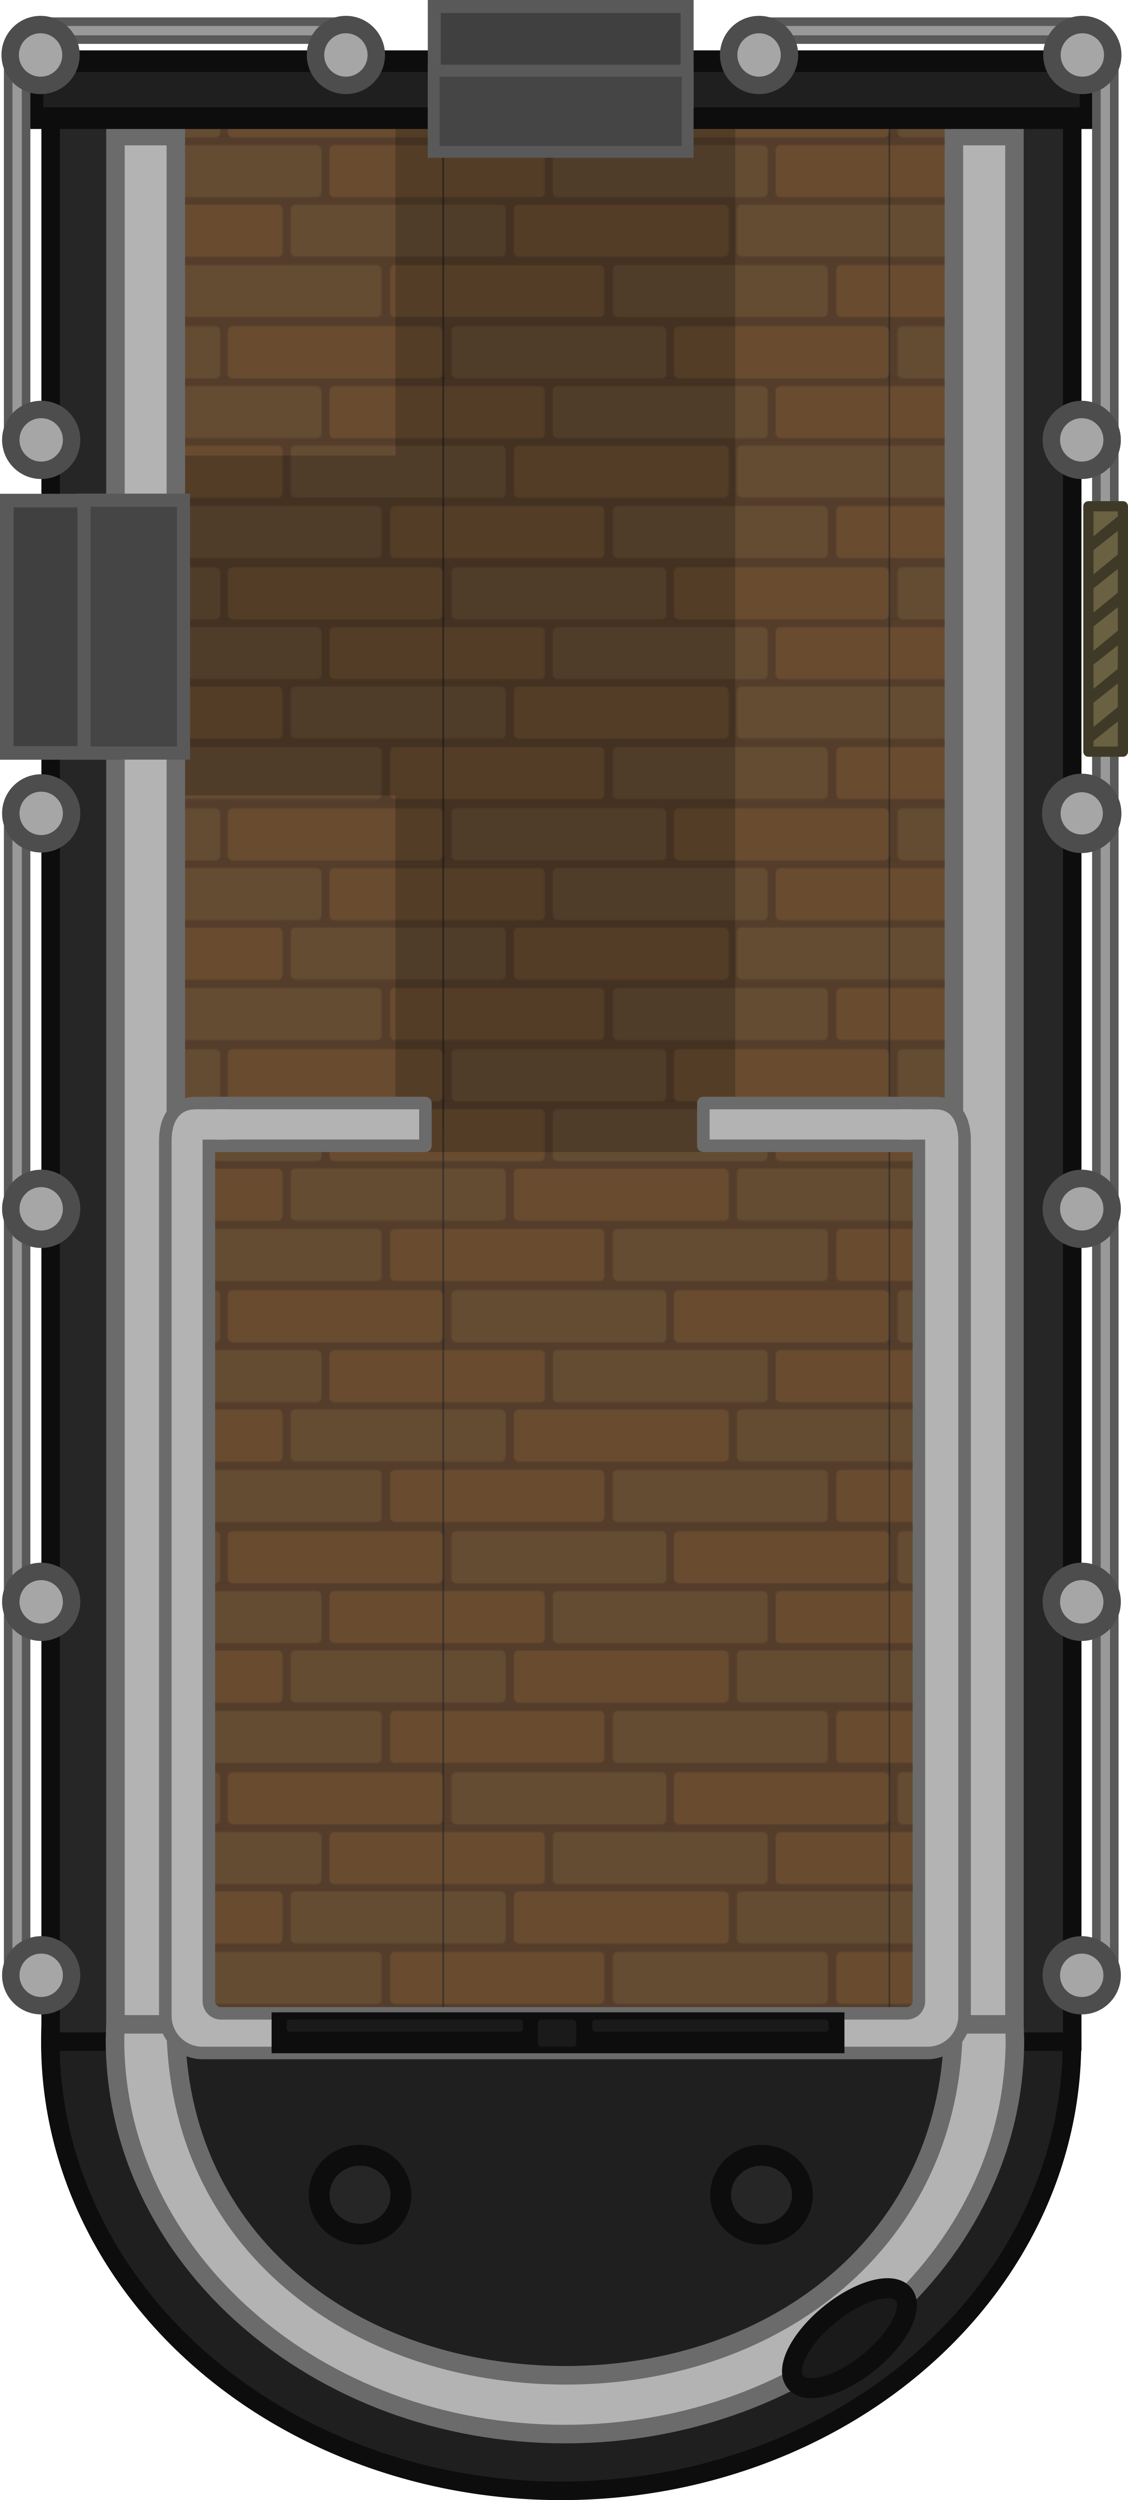 <?xml version="1.0" encoding="UTF-8" standalone="no"?>
<!-- Created with Inkscape (http://www.inkscape.org/) -->

<svg
   width="858.412"
   height="1901.648"
   viewBox="0 0 227.122 503.144"
   version="1.1"
   id="svg1"
   inkscape:version="1.3.2 (1:1.3.2+202311252150+091e20ef0f)"
   sodipodi:docname="tugboat_white_floor.svg"
   xmlns:inkscape="http://www.inkscape.org/namespaces/inkscape"
   xmlns:sodipodi="http://sodipodi.sourceforge.net/DTD/sodipodi-0.dtd"
   xmlns:xlink="http://www.w3.org/1999/xlink"
   xmlns="http://www.w3.org/2000/svg"
   xmlns:svg="http://www.w3.org/2000/svg">
  <sodipodi:namedview
     id="namedview1"
     pagecolor="#505050"
     bordercolor="#ffffff"
     borderopacity="1"
     inkscape:showpageshadow="0"
     inkscape:pageopacity="0"
     inkscape:pagecheckerboard="1"
     inkscape:deskcolor="#505050"
     inkscape:document-units="px"
     inkscape:zoom="0.5215944"
     inkscape:cx="449.58305"
     inkscape:cy="873.28392"
     inkscape:window-width="2560"
     inkscape:window-height="1368"
     inkscape:window-x="0"
     inkscape:window-y="0"
     inkscape:window-maximized="1"
     inkscape:current-layer="layer1" />
  <defs
     id="defs1">
    <pattern
       patternUnits="userSpaceOnUse"
       width="338.127"
       height="182.912"
       patternTransform="translate(245,644)"
       preserveAspectRatio="xMidYMid"
       id="pattern30-5"
       inkscape:label="pattern30">
      <path
         id="rect75879-2"
         style="fill:#543d2b;fill-opacity:1;stroke-width:5.129;paint-order:markers stroke fill"
         d="M 0,0 V 182.912 H 338.127 V 0 Z"
         sodipodi:nodetypes="ccccc" />
      <rect
         style="fill:#644c33;fill-opacity:1;stroke-width:1.54;paint-order:markers stroke fill"
         id="rect18-1-9"
         width="39.616"
         height="163.381"
         x="-136.367"
         y="-291.733"
         ry="3.602"
         rx="3.602"
         transform="matrix(0,-1,-1,0,0,0)" />
      <rect
         style="fill:#694c30;fill-opacity:1;stroke-width:1.54;paint-order:markers stroke fill"
         id="rect15-5-0"
         width="39.616"
         height="163.381"
         x="-90.502"
         y="-216.462"
         ry="3.602"
         rx="3.602"
         transform="matrix(0,-1,-1,0,0,0)" />
      <rect
         style="fill:#644c33;fill-opacity:1;stroke-width:1.54;paint-order:markers stroke fill"
         id="rect12-9-2"
         width="39.616"
         height="163.381"
         x="-45.341"
         y="-246.04"
         ry="3.602"
         rx="3.602"
         transform="matrix(0,-1,-1,0,0,0)" />
      <rect
         style="fill:#694c30;fill-opacity:1;stroke-width:1.54;paint-order:markers stroke fill"
         id="rect75881-8"
         width="39.616"
         height="163.381"
         x="-182.912"
         y="-338.127"
         ry="3.602"
         rx="3.602"
         transform="matrix(0,-1,-1,0,0,0)" />
      <rect
         style="fill:#644c33;fill-opacity:1;stroke-width:1.54;paint-order:markers stroke fill"
         id="rect75663-3"
         width="39.616"
         height="163.381"
         x="-182.912"
         y="-169.083"
         ry="3.602"
         rx="3.602"
         transform="matrix(0,-1,-1,0,0,0)" />
      <path
         id="rect11-9-8"
         style="fill:#694c30;fill-opacity:1;stroke-width:1.54;paint-order:markers stroke fill"
         d="M 0,5.725 V 45.342 h 73.051 c 1.996,0 3.602,-1.608 3.602,-3.604 V 9.326 c 0,-1.996 -1.606,-3.602 -3.602,-3.602 z" />
      <path
         id="rect13-1-0"
         style="fill:#694c30;fill-opacity:1;stroke-width:1.54;paint-order:markers stroke fill"
         d="m 255.648,5.726 c -1.995,0 -3.602,1.606 -3.602,3.602 V 41.74 c 0,1.996 1.606,3.602 3.602,3.602 h 82.479 V 5.726 Z" />
      <path
         id="rect14-4-4"
         style="fill:#644c33;fill-opacity:1;stroke-width:1.54;paint-order:markers stroke fill"
         d="m 0,50.828 v 39.615 h 43.395 c 1.996,0 3.602,-1.606 3.602,-3.602 V 54.43 c 0,-1.995 -1.606,-3.602 -3.602,-3.602 z" />
      <path
         id="rect16-9-0"
         style="fill:#644c33;fill-opacity:1;stroke-width:1.54;paint-order:markers stroke fill"
         d="m 226.148,50.77 c -1.996,0 -3.602,1.606 -3.602,3.602 v 32.412 c 0,1.995 1.606,3.604 3.602,3.604 H 338.127 V 50.77 Z" />
      <path
         id="rect17-1-9"
         style="fill:#694c30;fill-opacity:1;stroke-width:1.54;paint-order:markers stroke fill"
         d="m 0,96.727 v 39.617 h 118.332 c 1.996,0 3.602,-1.608 3.602,-3.604 v -32.412 c 0,-1.996 -1.606,-3.602 -3.602,-3.602 z" />
      <path
         id="rect19-0-1"
         style="fill:#694c30;fill-opacity:1;stroke-width:1.54;paint-order:markers stroke fill"
         d="m 301.754,96.738 c -1.995,0 -3.602,1.606 -3.602,3.602 v 32.412 c 0,1.995 1.606,3.604 3.602,3.604 h 36.373 V 96.738 Z" />
    </pattern>
    <pattern
       inkscape:collect="always"
       xlink:href="#pattern30-5-1"
       preserveAspectRatio="xMidYMid"
       id="pattern69-9"
       patternTransform="matrix(0.265,0,0,0.265,218.423,608.734)"
       x="0"
       y="0" />
    <pattern
       patternUnits="userSpaceOnUse"
       width="338.127"
       height="182.912"
       patternTransform="translate(245,644)"
       preserveAspectRatio="xMidYMid"
       id="pattern30-5-1"
       inkscape:label="pattern30">
      <path
         id="rect75879-2-2"
         style="fill:#543d2b;fill-opacity:1;stroke-width:5.129;paint-order:markers stroke fill"
         d="M 0,0 V 182.912 H 338.127 V 0 Z"
         sodipodi:nodetypes="ccccc" />
      <rect
         style="fill:#644c33;fill-opacity:1;stroke-width:1.54;paint-order:markers stroke fill"
         id="rect18-1-9-7"
         width="39.616"
         height="163.381"
         x="-136.367"
         y="-291.733"
         ry="3.602"
         rx="3.602"
         transform="matrix(0,-1,-1,0,0,0)" />
      <rect
         style="fill:#694c30;fill-opacity:1;stroke-width:1.54;paint-order:markers stroke fill"
         id="rect15-5-0-0"
         width="39.616"
         height="163.381"
         x="-90.502"
         y="-216.462"
         ry="3.602"
         rx="3.602"
         transform="matrix(0,-1,-1,0,0,0)" />
      <rect
         style="fill:#644c33;fill-opacity:1;stroke-width:1.54;paint-order:markers stroke fill"
         id="rect12-9-2-9"
         width="39.616"
         height="163.381"
         x="-45.341"
         y="-246.04"
         ry="3.602"
         rx="3.602"
         transform="matrix(0,-1,-1,0,0,0)" />
      <rect
         style="fill:#694c30;fill-opacity:1;stroke-width:1.54;paint-order:markers stroke fill"
         id="rect75881-8-3"
         width="39.616"
         height="163.381"
         x="-182.912"
         y="-338.127"
         ry="3.602"
         rx="3.602"
         transform="matrix(0,-1,-1,0,0,0)" />
      <rect
         style="fill:#644c33;fill-opacity:1;stroke-width:1.54;paint-order:markers stroke fill"
         id="rect75663-3-6"
         width="39.616"
         height="163.381"
         x="-182.912"
         y="-169.083"
         ry="3.602"
         rx="3.602"
         transform="matrix(0,-1,-1,0,0,0)" />
      <path
         id="rect11-9-8-0"
         style="fill:#694c30;fill-opacity:1;stroke-width:1.54;paint-order:markers stroke fill"
         d="M 0,5.725 V 45.342 h 73.051 c 1.996,0 3.602,-1.608 3.602,-3.604 V 9.326 c 0,-1.996 -1.606,-3.602 -3.602,-3.602 z" />
      <path
         id="rect13-1-0-6"
         style="fill:#694c30;fill-opacity:1;stroke-width:1.54;paint-order:markers stroke fill"
         d="m 255.648,5.726 c -1.995,0 -3.602,1.606 -3.602,3.602 V 41.74 c 0,1.996 1.606,3.602 3.602,3.602 h 82.479 V 5.726 Z" />
      <path
         id="rect14-4-4-2"
         style="fill:#644c33;fill-opacity:1;stroke-width:1.54;paint-order:markers stroke fill"
         d="m 0,50.828 v 39.615 h 43.395 c 1.996,0 3.602,-1.606 3.602,-3.602 V 54.43 c 0,-1.995 -1.606,-3.602 -3.602,-3.602 z" />
      <path
         id="rect16-9-0-6"
         style="fill:#644c33;fill-opacity:1;stroke-width:1.54;paint-order:markers stroke fill"
         d="m 226.148,50.77 c -1.996,0 -3.602,1.606 -3.602,3.602 v 32.412 c 0,1.995 1.606,3.604 3.602,3.604 H 338.127 V 50.77 Z" />
      <path
         id="rect17-1-9-1"
         style="fill:#694c30;fill-opacity:1;stroke-width:1.54;paint-order:markers stroke fill"
         d="m 0,96.727 v 39.617 h 118.332 c 1.996,0 3.602,-1.608 3.602,-3.604 v -32.412 c 0,-1.996 -1.606,-3.602 -3.602,-3.602 z" />
      <path
         id="rect19-0-1-8"
         style="fill:#694c30;fill-opacity:1;stroke-width:1.54;paint-order:markers stroke fill"
         d="m 301.754,96.738 c -1.995,0 -3.602,1.606 -3.602,3.602 v 32.412 c 0,1.995 1.606,3.604 3.602,3.604 h 36.373 V 96.738 Z" />
    </pattern>
  </defs>
  <g
     inkscape:label="Layer 1"
     inkscape:groupmode="layer"
     id="layer1"
     transform="translate(49.834,97.896)">
    <g
       id="g13-8"
       transform="translate(-1255.189,637.8)">
      <g
         id="g12-9"
         transform="translate(-48.378,52.51)"
         style="stroke:#0d0d0d;stroke-opacity:1" />
    </g>
    <path
       id="path7563-9-7-9"
       style="fill:#999999;fill-opacity:1;stroke:#595959;stroke-width:1.725;stroke-dasharray:none;stroke-opacity:1;paint-order:fill markers stroke;stop-color:#000000"
       d="m -41.948,-93.533 v 3.606 h 61.465 v -3.606 z m 146.986,0 v 3.606 h 62.229 v -3.606 z" />
    <path
       id="path7565-3-6-3"
       style="fill:#1f1f1f;fill-opacity:1;stroke:#0d0d0d;stroke-width:3.736;stroke-linecap:square;stroke-linejoin:miter;stroke-dasharray:none;stroke-opacity:1;paint-order:fill markers stroke;stop-color:#000000"
       d="m 63.16,222.751 a 102.849,90.315 0 0 0 -102.849,90.315 102.849,90.315 0 0 0 102.849,90.315 102.849,90.315 0 0 0 102.849,-90.315 102.849,90.315 0 0 0 -102.849,-90.315 z m -68.87,90.489 h 139.339 v 26.106 H -5.71 Z" />
    <rect
       style="fill:#262626;fill-opacity:1;stroke:#0d0d0d;stroke-width:3.723;stroke-linecap:round;stroke-linejoin:miter;stroke-dasharray:none;stroke-opacity:1;stop-color:#000000"
       id="rect7567-9-8-7"
       width="205.693"
       height="397.777"
       x="-39.638"
       y="-84.793" />
    <rect
       style="fill:#1f1f1f;fill-opacity:1;stroke:none;stroke-width:4.323;stroke-linejoin:round;stroke-dasharray:none;stroke-opacity:1;stop-color:#000000"
       id="rect7569-8-3-4"
       width="152.603"
       height="28.171"
       x="-8.116"
       y="314.827" />
    <path
       id="path7571-2-8-8"
       style="fill:#b3b3b3;fill-opacity:1;stroke:#6b6b6b;stroke-width:3.736;stroke-linecap:square;stroke-linejoin:miter;stroke-dasharray:none;stroke-opacity:1;paint-order:fill markers stroke;stop-color:#000000"
       d="m -26.537,309.152 c -0.075,1.123 -0.123,2.248 -0.144,3.373 10e-5,43.87 40.563,79.434 90.599,79.434 50.037,2e-4 90.6,-35.564 90.6,-79.434 -0.021,-1.125 -0.068,-2.25 -0.144,-3.373 h -12.236 c 0,43.888 -35.88,70.951 -78.043,70.979 -42.162,-0.028 -78.542,-26.399 -78.542,-70.979 z"
       sodipodi:nodetypes="ccscccccc" />
    <g
       id="g8317-5-9-1"
       style="opacity:0.2"
       transform="translate(-949.988,637.8)">
      <rect
         style="opacity:1;fill:#000000;fill-opacity:1;stroke:none;stroke-width:4.023;stroke-linejoin:round;stop-color:#000000"
         id="rect8313-8-6-4"
         width="68.407"
         height="201.509"
         x="979"
         y="-709.768"
         rx="0"
         ry="0" />
      <rect
         style="opacity:1;fill:#000000;fill-opacity:1;stroke:none;stroke-width:4.023;stroke-linejoin:round;stop-color:#000000"
         id="rect8315-0-0-6"
         width="68.407"
         height="93.64"
         x="575.614"
         y="936.566"
         rx="0"
         ry="0"
         transform="rotate(-90)" />
    </g>
    <g
       id="g2"
       transform="translate(0.788)">
      <path
         id="rect66-2"
         style="fill:url(#pattern69-9);stroke:none;stroke-width:3.063;stroke-linecap:round;stroke-linejoin:round;stroke-dasharray:none"
         d="M -26,-76.009 H 152.869 V 311.108 H -26 Z" />
      <g
         id="g7"
         style="opacity:0.2"
         transform="translate(262.539,-51.859)">
        <rect
           style="fill:#000000;fill-opacity:1;stroke:none;stroke-width:4.067;stroke-linejoin:round;stop-color:#000000"
           id="rect8313-8-6-4-3-7"
           width="68.407"
           height="205.923"
           x="-233.527"
           y="-20.108"
           rx="0"
           ry="0" />
        <rect
           style="fill:#000000;fill-opacity:1;stroke:none;stroke-width:4.023;stroke-linejoin:round;stop-color:#000000"
           id="rect8315-0-0-6-2-2"
           width="68.407"
           height="93.64"
           x="-114.046"
           y="-275.96"
           rx="0"
           ry="0"
           transform="rotate(-90)" />
      </g>
      <path
         id="path8566-2-1-3"
         style="fill:#b3b3b3;fill-opacity:1;stroke:#6b6b6b;stroke-width:3.723;stroke-linecap:round;stroke-linejoin:miter;stroke-dasharray:none;stroke-opacity:1;stop-color:#000000"
         d="m -27.379,-70.507 v 380.007 h 12.16 V -70.507 Z m 168.823,0 v 380.007 h 12.196 V -70.507 Z" />
    </g>
    <rect
       style="fill:#1f1f1f;fill-opacity:1;stroke:#0d0d0d;stroke-width:4.349;stroke-linecap:square;stroke-linejoin:miter;stroke-dasharray:none;stroke-opacity:1;paint-order:fill markers stroke;stop-color:#000000"
       id="rect8568-7-2-5"
       width="213.036"
       height="11.473"
       x="-43.291"
       y="-85.587" />
    <rect
       style="fill:#404040;fill-opacity:1;fill-rule:evenodd;stroke:#595959;stroke-width:2.742;stroke-linecap:round;stroke-linejoin:miter;stroke-dasharray:none;stroke-opacity:1;stop-color:#000000"
       id="rect322106-5-1-5"
       width="21.596"
       height="50.782"
       x="-48.464"
       y="2.845" />
    <rect
       style="fill:#454545;fill-opacity:1;fill-rule:evenodd;stroke:#595959;stroke-width:2.644;stroke-linecap:round;stroke-linejoin:miter;stroke-dasharray:none;stroke-opacity:1;stop-color:#000000"
       id="rect322106-4-6-6-1"
       width="20.041"
       height="50.88"
       x="-32.922"
       y="2.773" />
    <path
       id="path8570-1-7-6"
       style="fill:#999999;fill-opacity:1;stroke:#595959;stroke-width:1.725;stroke-dasharray:none;stroke-opacity:1;paint-order:fill markers stroke;stop-color:#000000"
       d="m -48.188,-87.049 v 75.162 h 3.606 v -75.162 z m 0,156.137 v 228.947 h 3.606 V 69.088 Z" />
    <circle
       style="fill:#a6a6a6;fill-opacity:1;stroke:#4d4d4d;stroke-width:3.508;stroke-linecap:square;stroke-linejoin:miter;stroke-dasharray:none;stroke-opacity:1;paint-order:fill markers stroke;stop-color:#000000"
       id="circle8572-6-3-1"
       cx="41.541"
       cy="299.629"
       r="6.12"
       transform="scale(-1,1)" />
    <circle
       style="fill:#a6a6a6;fill-opacity:1;stroke:#4d4d4d;stroke-width:3.508;stroke-linecap:square;stroke-linejoin:miter;stroke-dasharray:none;stroke-opacity:1;paint-order:fill markers stroke;stop-color:#000000"
       id="circle8574-1-6-9"
       cx="41.664"
       cy="-86.834"
       r="6.12"
       transform="scale(-1,1)" />
    <circle
       style="fill:#a6a6a6;fill-opacity:1;stroke:#4d4d4d;stroke-width:3.508;stroke-linecap:square;stroke-linejoin:miter;stroke-dasharray:none;stroke-opacity:1;paint-order:fill markers stroke;stop-color:#000000"
       id="circle8576-8-3-3"
       cx="41.541"
       cy="224.467"
       r="6.12"
       transform="scale(-1,1)" />
    <circle
       style="fill:#a6a6a6;fill-opacity:1;stroke:#4d4d4d;stroke-width:3.508;stroke-linecap:square;stroke-linejoin:miter;stroke-dasharray:none;stroke-opacity:1;paint-order:fill markers stroke;stop-color:#000000"
       id="circle8578-3-2-4"
       cx="41.541"
       cy="-9.369"
       r="6.12"
       transform="scale(-1,1)" />
    <circle
       style="fill:#a6a6a6;fill-opacity:1;stroke:#4d4d4d;stroke-width:3.508;stroke-linecap:square;stroke-linejoin:miter;stroke-dasharray:none;stroke-opacity:1;paint-order:fill markers stroke;stop-color:#000000"
       id="circle8580-9-5-7"
       cx="41.541"
       cy="65.793"
       r="6.12"
       transform="scale(-1,1)" />
    <circle
       style="fill:#a6a6a6;fill-opacity:1;stroke:#4d4d4d;stroke-width:3.508;stroke-linecap:square;stroke-linejoin:miter;stroke-dasharray:none;stroke-opacity:1;paint-order:fill markers stroke;stop-color:#000000"
       id="circle8582-3-0-9"
       cx="41.541"
       cy="145.376"
       r="6.12"
       transform="scale(-1,1)" />
    <rect
       style="fill:#999999;fill-opacity:1;stroke:#595959;stroke-width:1.725;stroke-dasharray:none;stroke-opacity:1;paint-order:fill markers stroke;stop-color:#000000"
       id="rect8584-6-3-8"
       width="3.606"
       height="385.084"
       x="170.92"
       y="-87.048" />
    <circle
       style="fill:#a6a6a6;fill-opacity:1;stroke:#4d4d4d;stroke-width:3.508;stroke-linecap:square;stroke-linejoin:miter;stroke-dasharray:none;stroke-opacity:1;paint-order:fill markers stroke;stop-color:#000000"
       id="circle8586-4-7-0"
       cx="167.973"
       cy="299.629"
       r="6.12" />
    <circle
       style="fill:#a6a6a6;fill-opacity:1;stroke:#4d4d4d;stroke-width:3.508;stroke-linecap:square;stroke-linejoin:miter;stroke-dasharray:none;stroke-opacity:1;paint-order:fill markers stroke;stop-color:#000000"
       id="circle8588-6-3-7"
       cx="168.095"
       cy="-86.834"
       r="6.12" />
    <circle
       style="fill:#a6a6a6;fill-opacity:1;stroke:#4d4d4d;stroke-width:3.508;stroke-linecap:square;stroke-linejoin:miter;stroke-dasharray:none;stroke-opacity:1;paint-order:fill markers stroke;stop-color:#000000"
       id="circle8590-6-5-5"
       cx="167.973"
       cy="224.467"
       r="6.12" />
    <circle
       style="fill:#a6a6a6;fill-opacity:1;stroke:#4d4d4d;stroke-width:3.508;stroke-linecap:square;stroke-linejoin:miter;stroke-dasharray:none;stroke-opacity:1;paint-order:fill markers stroke;stop-color:#000000"
       id="circle8592-6-9-8"
       cx="167.973"
       cy="-9.369"
       r="6.12" />
    <circle
       style="fill:#a6a6a6;fill-opacity:1;stroke:#4d4d4d;stroke-width:3.736;stroke-linecap:square;stroke-linejoin:miter;stroke-dasharray:none;stroke-opacity:1;paint-order:fill markers stroke;stop-color:#000000"
       id="circle8594-7-1-4"
       cx="167.973"
       cy="65.793"
       r="6.12" />
    <circle
       style="fill:#a6a6a6;fill-opacity:1;stroke:#4d4d4d;stroke-width:3.508;stroke-linecap:square;stroke-linejoin:miter;stroke-dasharray:none;stroke-opacity:1;paint-order:fill markers stroke;stop-color:#000000"
       id="circle8596-6-8-2"
       cx="167.973"
       cy="145.376"
       r="6.12" />
    <circle
       style="fill:#a6a6a6;fill-opacity:1;stroke:#4d4d4d;stroke-width:3.508;stroke-linecap:square;stroke-linejoin:miter;stroke-dasharray:none;stroke-opacity:1;paint-order:fill markers stroke;stop-color:#000000"
       id="circle8598-8-4-5"
       cx="-19.811"
       cy="-86.834"
       r="6.12"
       transform="scale(-1,1)" />
    <circle
       style="fill:#a6a6a6;fill-opacity:1;stroke:#4d4d4d;stroke-width:3.508;stroke-linecap:square;stroke-linejoin:miter;stroke-dasharray:none;stroke-opacity:1;paint-order:fill markers stroke;stop-color:#000000"
       id="circle8600-5-0-0"
       cx="-103.005"
       cy="-86.834"
       r="6.12"
       transform="scale(-1,1)" />
    <ellipse
       style="fill:#262626;fill-opacity:1;stroke:#0d0d0d;stroke-width:4.201;stroke-dasharray:none;stroke-opacity:1;paint-order:fill markers stroke;stop-color:#000000"
       id="ellipse8602-9-8-70"
       cx="22.654"
       cy="343.796"
       rx="8.236"
       ry="7.947" />
    <ellipse
       style="fill:#262626;fill-opacity:1;stroke:#0d0d0d;stroke-width:4.201;stroke-dasharray:none;stroke-opacity:1;paint-order:fill markers stroke;stop-color:#000000"
       id="ellipse8604-5-9-7"
       cx="103.499"
       cy="343.796"
       rx="8.236"
       ry="7.947" />
    <ellipse
       style="fill:#1a1a1a;fill-opacity:1;stroke:#0d0d0d;stroke-width:4.023;stroke-linecap:round;stroke-dasharray:none;stroke-opacity:1;stop-color:#000000"
       id="ellipse8606-4-5-6"
       cx="-366.435"
       cy="135.583"
       rx="6.233"
       ry="14.01"
       transform="matrix(-0.619,-0.785,-0.779,0.627,0,0)" />
    <g
       id="g1"
       transform="translate(0.971)">
      <path
         id="path8716-9-8-83"
         style="fill:#b3b3b3;fill-opacity:1;stroke:#6b6b6b;stroke-width:2.523;stroke-linejoin:round;stroke-dasharray:none;stroke-opacity:1;stop-color:#000000"
         d="m -11.482,124.104 c -4.154,0 -6.036,3.345 -6.036,7.499 v 176.161 c 0,4.154 3.344,7.499 7.497,7.499 h 145.937 c 4.153,0 7.497,-3.345 7.497,-7.499 v -176.161 c 0,-4.154 -1.69,-7.499 -5.844,-7.499 h -3.354 v 180.718 c 0,1.363 -1.097,2.46 -2.459,2.46 H -6.291 c -1.363,0 -2.459,-1.097 -2.459,-2.46 v -180.718 z"
         sodipodi:nodetypes="sssssssscsssscs"
         inkscape:label="e" />
      <rect
         style="fill:#0d0d0d;fill-opacity:1;stroke:none;stroke-width:0.789;stroke-linecap:square;stroke-linejoin:round;stroke-dasharray:none;stroke-opacity:1"
         id="rect8718-8-2-1"
         width="115.343"
         height="8.228"
         x="3.879"
         y="307.088"
         ry="0"
         rx="0" />
      <rect
         style="fill:#1a1a1a;fill-opacity:1;stroke:none;stroke-width:0.363;stroke-linecap:square;stroke-linejoin:round;stroke-dasharray:none;stroke-opacity:1"
         id="rect8720-3-3-0"
         width="7.732"
         height="5.449"
         x="57.486"
         y="308.553"
         ry="0.636"
         rx="0.636" />
      <rect
         style="fill:#1a1a1a;fill-opacity:1;stroke:none;stroke-width:0.789;stroke-linecap:square;stroke-linejoin:round;stroke-dasharray:none;stroke-opacity:1"
         id="rect8722-7-2-0"
         width="47.583"
         height="2.44"
         x="6.915"
         y="308.546"
         ry="0.624"
         rx="0.624" />
      <rect
         style="fill:#1a1a1a;fill-opacity:1;stroke:none;stroke-width:0.789;stroke-linecap:square;stroke-linejoin:round;stroke-dasharray:none;stroke-opacity:1"
         id="rect8936-7-6-8"
         width="47.583"
         height="2.44"
         x="68.458"
         y="308.546"
         ry="0.624"
         rx="0.624" />
      <rect
         style="fill:#b3b3b3;fill-opacity:1;stroke:#6b6b6b;stroke-width:2.523;stroke-linejoin:round;stroke-dasharray:none;stroke-opacity:1;stop-color:#000000"
         id="rect9046-2-6-0"
         width="43.338"
         height="8.607"
         x="90.813"
         y="124.087" />
      <rect
         style="fill:#b3b3b3;fill-opacity:1;stroke:none;stroke-width:0.363;stroke-linecap:square;stroke-linejoin:round;stroke-dasharray:none;stroke-opacity:1"
         id="rect9048-4-6-4"
         width="7.732"
         height="6.089"
         x="129.905"
         y="125.356"
         ry="0.636"
         rx="0.636" />
      <rect
         style="fill:#b3b3b3;fill-opacity:1;stroke:#6b6b6b;stroke-width:2.523;stroke-linejoin:round;stroke-dasharray:none;stroke-opacity:1;stop-color:#000000"
         id="rect9051-5-3-7"
         width="43.338"
         height="8.607"
         x="-34.852"
         y="124.087"
         transform="scale(-1,1)" />
      <rect
         style="fill:#b3b3b3;fill-opacity:1;stroke:none;stroke-width:0.363;stroke-linecap:square;stroke-linejoin:round;stroke-dasharray:none;stroke-opacity:1"
         id="rect9053-8-4-6"
         width="7.732"
         height="6.089"
         x="4.239"
         y="125.356"
         ry="0.636"
         rx="0.636"
         transform="scale(-1,1)" />
    </g>
    <rect
       style="fill:#696141;fill-opacity:1;fill-rule:evenodd;stroke:#3f3a27;stroke-width:2.052;stroke-linecap:round;stroke-linejoin:round;stroke-miterlimit:20;stroke-dasharray:none;stroke-opacity:1"
       id="rect9-1"
       width="49.389"
       height="6.948"
       x="-53.375"
       y="169.313"
       rx="0"
       ry="0"
       transform="rotate(-90)" />
    <path
       d="m -33.933,243.311 -3.421,-8.258 h 2.006 l 3.539,8.258 z m 5.545,0 -3.421,-8.258 h 2.006 l 3.539,8.258 z m 5.545,0 -3.421,-8.258 h 2.006 l 3.539,8.258 z m 5.545,0 -3.421,-8.258 h 2.006 l 3.539,8.258 z m 5.545,0 -3.421,-8.258 h 2.006 l 3.539,8.258 z m 5.545,0 -3.421,-8.258 h 2.006 l 3.539,8.258 z"
       id="text9-6"
       style="font-weight:bold;font-size:11.798px;font-family:'Russo One';-inkscape-font-specification:'Russo One Bold';fill:#3f3a27;fill-rule:evenodd;stroke-width:2.052;stroke-linecap:round;stroke-linejoin:round;stroke-miterlimit:20"
       transform="matrix(0,-1.384,0.722,0,0,0)"
       aria-label="\\\\\\" />
    <g
       id="g8">
      <rect
         style="fill:#404040;fill-opacity:1;fill-rule:evenodd;stroke:#595959;stroke-width:2.615;stroke-linecap:round;stroke-linejoin:miter;stroke-dasharray:none;stroke-opacity:1;stop-color:#000000"
         id="rect21468-5-3-45"
         width="19.595"
         height="50.909"
         x="-96.588"
         y="-88.518"
         transform="rotate(90)" />
      <rect
         style="fill:#454545;fill-opacity:1;fill-rule:evenodd;stroke:#595959;stroke-width:2.393;stroke-linecap:round;stroke-linejoin:miter;stroke-dasharray:none;stroke-opacity:1;stop-color:#000000"
         id="rect21844-3-5-1"
         width="16.345"
         height="51.13"
         x="-83.681"
         y="-88.619"
         transform="rotate(90)" />
    </g>
  </g>
</svg>

